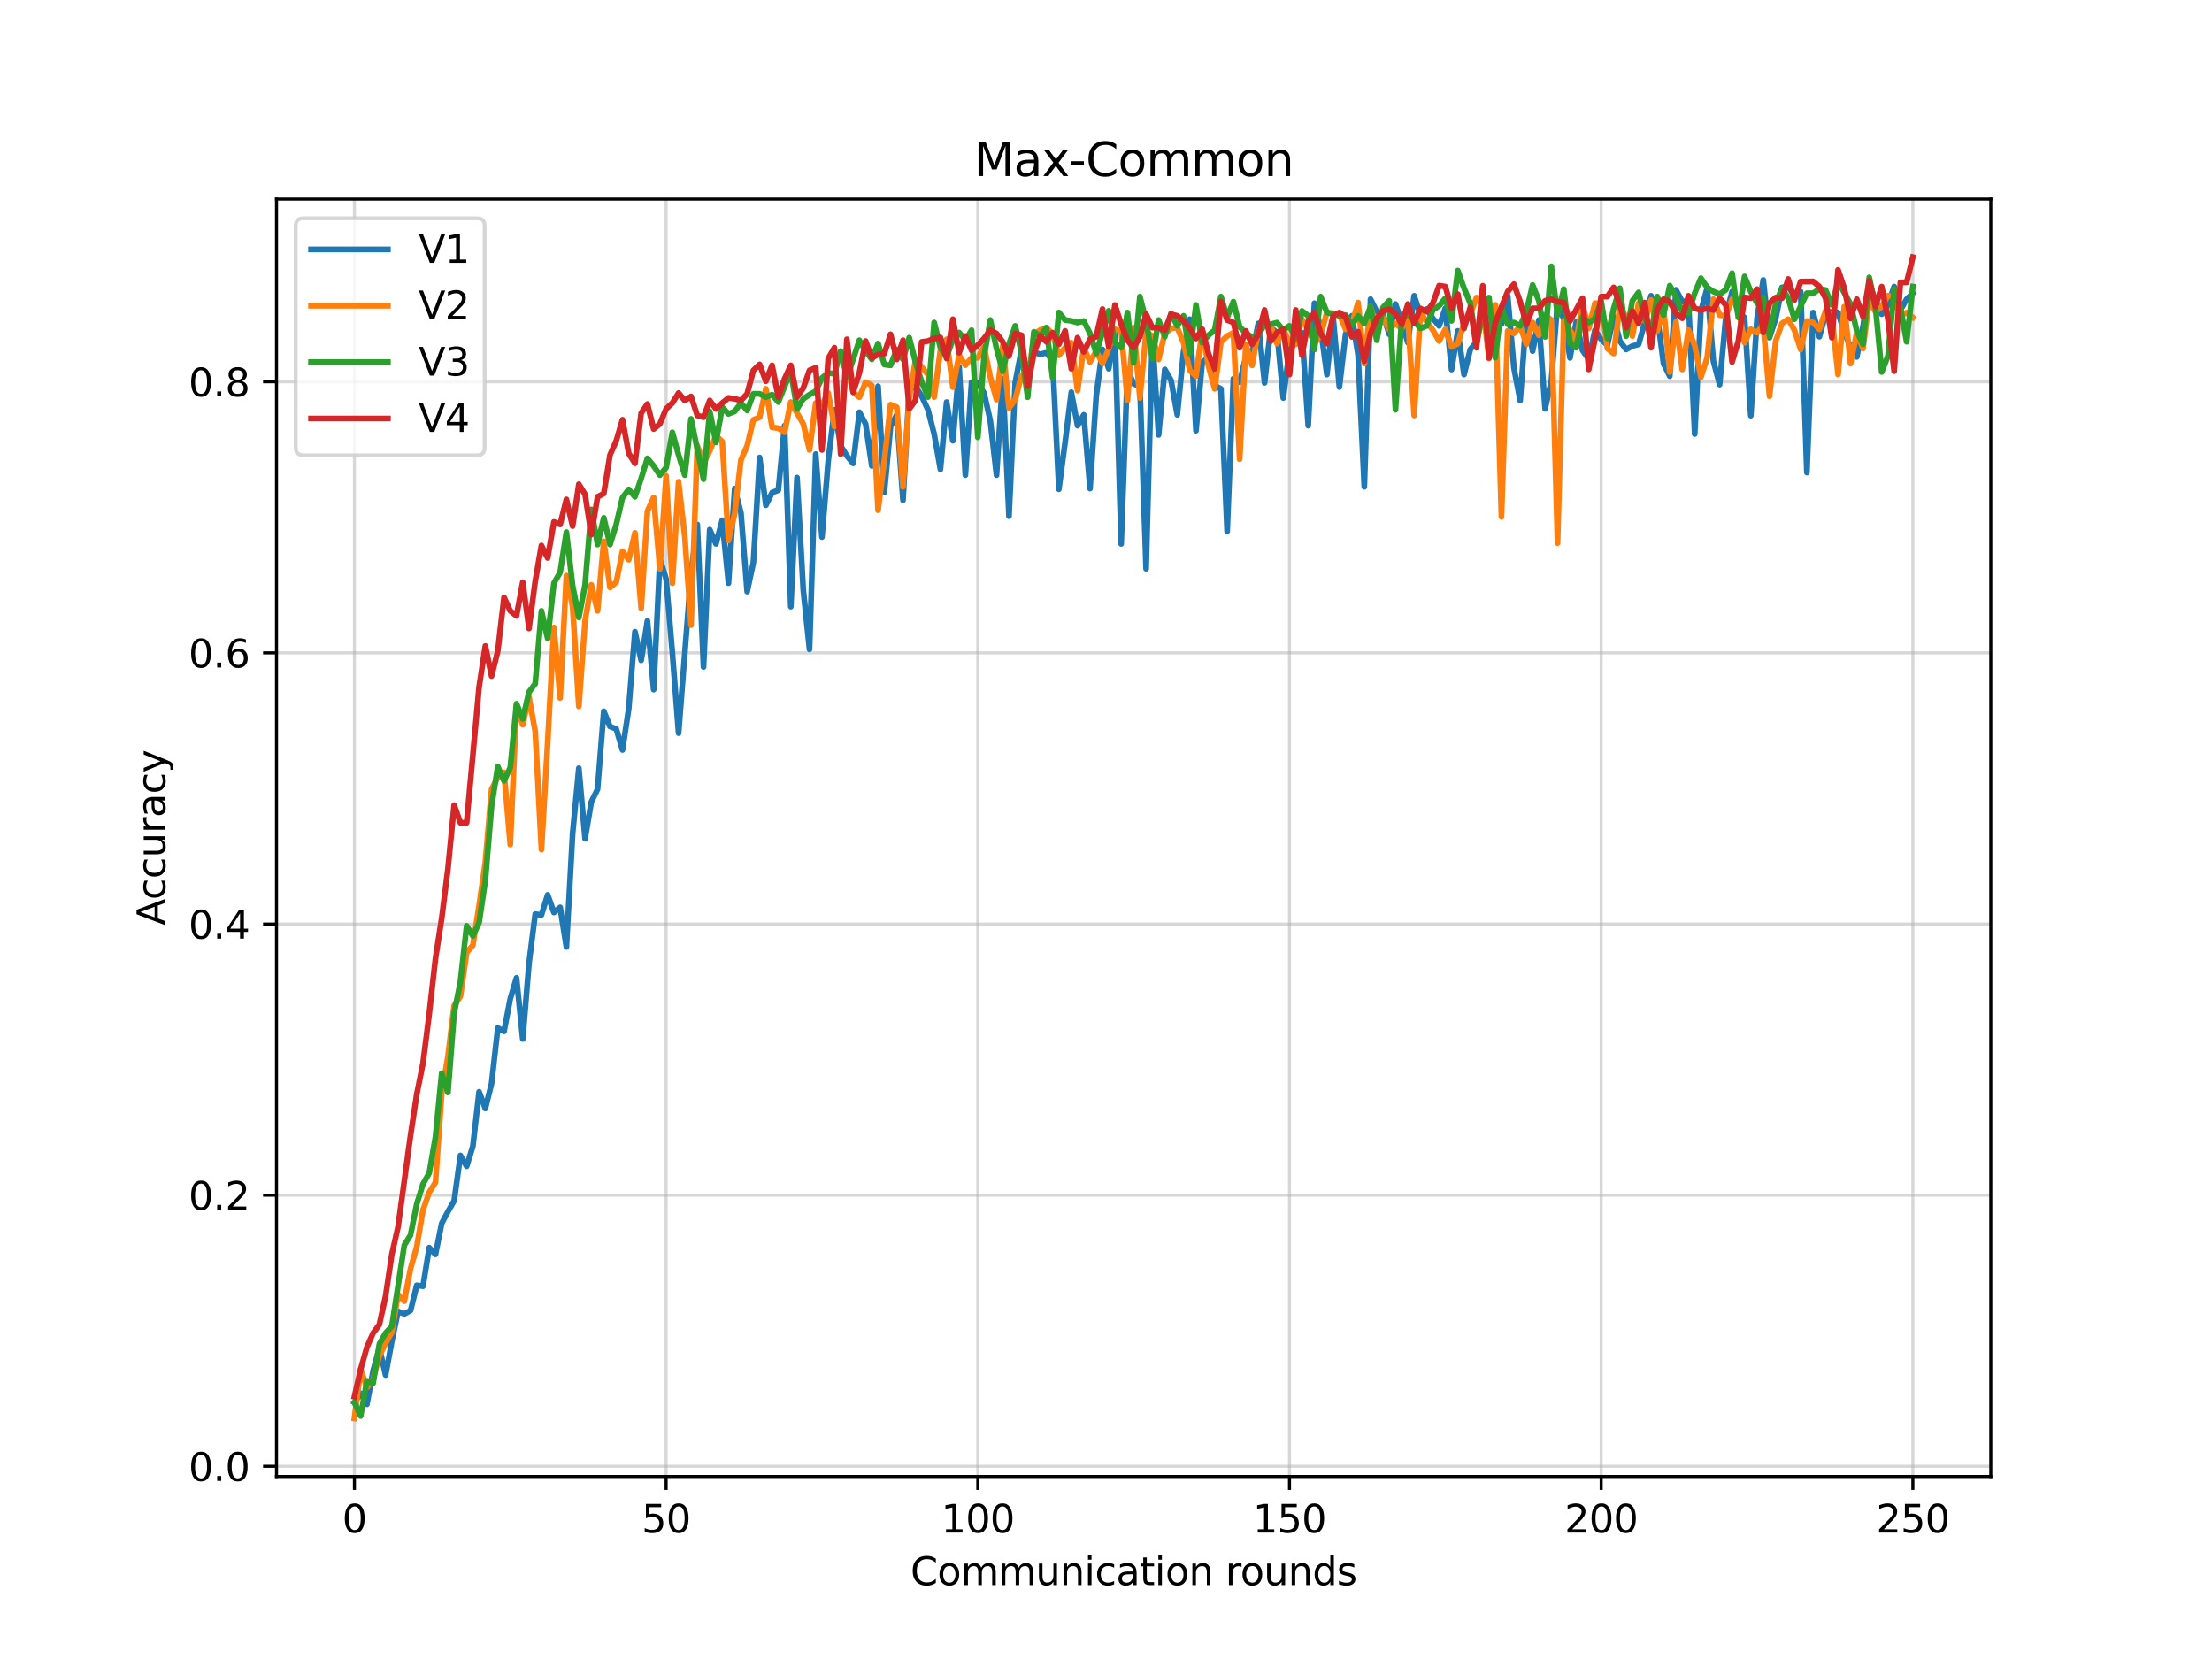 <?xml version="1.0" encoding="utf-8" standalone="no"?>
<!DOCTYPE svg PUBLIC "-//W3C//DTD SVG 1.1//EN"
  "http://www.w3.org/Graphics/SVG/1.1/DTD/svg11.dtd">
<svg xmlns:xlink="http://www.w3.org/1999/xlink" width="576pt" height="432pt" viewBox="0 0 576 432" xmlns="http://www.w3.org/2000/svg" version="1.1">
 <defs>
  <style type="text/css">*{stroke-linejoin: round; stroke-linecap: butt}</style>
 </defs>
 <g id="figure_1">
  <g id="patch_1">
   <path d="M 0 432 
L 576 432 
L 576 0 
L 0 0 
z
" style="fill: #ffffff"/>
  </g>
  <g id="axes_1">
   <g id="patch_2">
    <path d="M 72 384.48 
L 518.4 384.48 
L 518.4 51.84 
L 72 51.84 
z
" style="fill: #ffffff"/>
   </g>
   <g id="matplotlib.axis_1">
    <g id="xtick_1">
     <g id="line2d_1">
      <path d="M 92.291 384.48 
L 92.291 51.84 
" clip-path="url(#pa512e2ca19)" style="fill: none; stroke: #b0b0b0; stroke-opacity: 0.5; stroke-width: 0.8; stroke-linecap: square"/>
     </g>
     <g id="line2d_2">
      <defs>
       <path id="me8d5ec5c6b" d="M 0 0 
L 0 3.5 
" style="stroke: #000000; stroke-width: 0.8"/>
      </defs>
      <g>
       <use xlink:href="#me8d5ec5c6b" x="92.291" y="384.48" style="stroke: #000000; stroke-width: 0.8"/>
      </g>
     </g>
     <g id="text_1">
      <!-- 0 -->
      <g transform="translate(89.11 399.078)scale(0.1 -0.1)">
       <defs>
        <path id="DejaVuSans-30" d="M 2034 4250 
Q 1547 4250 1301 3770 
Q 1056 3291 1056 2328 
Q 1056 1369 1301 889 
Q 1547 409 2034 409 
Q 2525 409 2770 889 
Q 3016 1369 3016 2328 
Q 3016 3291 2770 3770 
Q 2525 4250 2034 4250 
z
M 2034 4750 
Q 2819 4750 3233 4129 
Q 3647 3509 3647 2328 
Q 3647 1150 3233 529 
Q 2819 -91 2034 -91 
Q 1250 -91 836 529 
Q 422 1150 422 2328 
Q 422 3509 836 4129 
Q 1250 4750 2034 4750 
z
" transform="scale(0.016)"/>
       </defs>
       <use xlink:href="#DejaVuSans-30"/>
      </g>
     </g>
    </g>
    <g id="xtick_2">
     <g id="line2d_3">
      <path d="M 173.455 384.48 
L 173.455 51.84 
" clip-path="url(#pa512e2ca19)" style="fill: none; stroke: #b0b0b0; stroke-opacity: 0.5; stroke-width: 0.8; stroke-linecap: square"/>
     </g>
     <g id="line2d_4">
      <g>
       <use xlink:href="#me8d5ec5c6b" x="173.455" y="384.48" style="stroke: #000000; stroke-width: 0.8"/>
      </g>
     </g>
     <g id="text_2">
      <!-- 50 -->
      <g transform="translate(167.092 399.078)scale(0.1 -0.1)">
       <defs>
        <path id="DejaVuSans-35" d="M 691 4666 
L 3169 4666 
L 3169 4134 
L 1269 4134 
L 1269 2991 
Q 1406 3038 1543 3061 
Q 1681 3084 1819 3084 
Q 2600 3084 3056 2656 
Q 3513 2228 3513 1497 
Q 3513 744 3044 326 
Q 2575 -91 1722 -91 
Q 1428 -91 1123 -41 
Q 819 9 494 109 
L 494 744 
Q 775 591 1075 516 
Q 1375 441 1709 441 
Q 2250 441 2565 725 
Q 2881 1009 2881 1497 
Q 2881 1984 2565 2268 
Q 2250 2553 1709 2553 
Q 1456 2553 1204 2497 
Q 953 2441 691 2322 
L 691 4666 
z
" transform="scale(0.016)"/>
       </defs>
       <use xlink:href="#DejaVuSans-35"/>
       <use xlink:href="#DejaVuSans-30" x="63.623"/>
      </g>
     </g>
    </g>
    <g id="xtick_3">
     <g id="line2d_5">
      <path d="M 254.618 384.48 
L 254.618 51.84 
" clip-path="url(#pa512e2ca19)" style="fill: none; stroke: #b0b0b0; stroke-opacity: 0.5; stroke-width: 0.8; stroke-linecap: square"/>
     </g>
     <g id="line2d_6">
      <g>
       <use xlink:href="#me8d5ec5c6b" x="254.618" y="384.48" style="stroke: #000000; stroke-width: 0.8"/>
      </g>
     </g>
     <g id="text_3">
      <!-- 100 -->
      <g transform="translate(245.074 399.078)scale(0.1 -0.1)">
       <defs>
        <path id="DejaVuSans-31" d="M 794 531 
L 1825 531 
L 1825 4091 
L 703 3866 
L 703 4441 
L 1819 4666 
L 2450 4666 
L 2450 531 
L 3481 531 
L 3481 0 
L 794 0 
L 794 531 
z
" transform="scale(0.016)"/>
       </defs>
       <use xlink:href="#DejaVuSans-31"/>
       <use xlink:href="#DejaVuSans-30" x="63.623"/>
       <use xlink:href="#DejaVuSans-30" x="127.246"/>
      </g>
     </g>
    </g>
    <g id="xtick_4">
     <g id="line2d_7">
      <path d="M 335.782 384.48 
L 335.782 51.84 
" clip-path="url(#pa512e2ca19)" style="fill: none; stroke: #b0b0b0; stroke-opacity: 0.5; stroke-width: 0.8; stroke-linecap: square"/>
     </g>
     <g id="line2d_8">
      <g>
       <use xlink:href="#me8d5ec5c6b" x="335.782" y="384.48" style="stroke: #000000; stroke-width: 0.8"/>
      </g>
     </g>
     <g id="text_4">
      <!-- 150 -->
      <g transform="translate(326.238 399.078)scale(0.1 -0.1)">
       <use xlink:href="#DejaVuSans-31"/>
       <use xlink:href="#DejaVuSans-35" x="63.623"/>
       <use xlink:href="#DejaVuSans-30" x="127.246"/>
      </g>
     </g>
    </g>
    <g id="xtick_5">
     <g id="line2d_9">
      <path d="M 416.945 384.48 
L 416.945 51.84 
" clip-path="url(#pa512e2ca19)" style="fill: none; stroke: #b0b0b0; stroke-opacity: 0.5; stroke-width: 0.8; stroke-linecap: square"/>
     </g>
     <g id="line2d_10">
      <g>
       <use xlink:href="#me8d5ec5c6b" x="416.945" y="384.48" style="stroke: #000000; stroke-width: 0.8"/>
      </g>
     </g>
     <g id="text_5">
      <!-- 200 -->
      <g transform="translate(407.402 399.078)scale(0.1 -0.1)">
       <defs>
        <path id="DejaVuSans-32" d="M 1228 531 
L 3431 531 
L 3431 0 
L 469 0 
L 469 531 
Q 828 903 1448 1529 
Q 2069 2156 2228 2338 
Q 2531 2678 2651 2914 
Q 2772 3150 2772 3378 
Q 2772 3750 2511 3984 
Q 2250 4219 1831 4219 
Q 1534 4219 1204 4116 
Q 875 4013 500 3803 
L 500 4441 
Q 881 4594 1212 4672 
Q 1544 4750 1819 4750 
Q 2544 4750 2975 4387 
Q 3406 4025 3406 3419 
Q 3406 3131 3298 2873 
Q 3191 2616 2906 2266 
Q 2828 2175 2409 1742 
Q 1991 1309 1228 531 
z
" transform="scale(0.016)"/>
       </defs>
       <use xlink:href="#DejaVuSans-32"/>
       <use xlink:href="#DejaVuSans-30" x="63.623"/>
       <use xlink:href="#DejaVuSans-30" x="127.246"/>
      </g>
     </g>
    </g>
    <g id="xtick_6">
     <g id="line2d_11">
      <path d="M 498.109 384.48 
L 498.109 51.84 
" clip-path="url(#pa512e2ca19)" style="fill: none; stroke: #b0b0b0; stroke-opacity: 0.5; stroke-width: 0.8; stroke-linecap: square"/>
     </g>
     <g id="line2d_12">
      <g>
       <use xlink:href="#me8d5ec5c6b" x="498.109" y="384.48" style="stroke: #000000; stroke-width: 0.8"/>
      </g>
     </g>
     <g id="text_6">
      <!-- 250 -->
      <g transform="translate(488.565 399.078)scale(0.1 -0.1)">
       <use xlink:href="#DejaVuSans-32"/>
       <use xlink:href="#DejaVuSans-35" x="63.623"/>
       <use xlink:href="#DejaVuSans-30" x="127.246"/>
      </g>
     </g>
    </g>
    <g id="text_7">
     <!-- Communication rounds -->
     <g transform="translate(237.084 412.757)scale(0.1 -0.1)">
      <defs>
       <path id="DejaVuSans-43" d="M 4122 4306 
L 4122 3641 
Q 3803 3938 3442 4084 
Q 3081 4231 2675 4231 
Q 1875 4231 1450 3742 
Q 1025 3253 1025 2328 
Q 1025 1406 1450 917 
Q 1875 428 2675 428 
Q 3081 428 3442 575 
Q 3803 722 4122 1019 
L 4122 359 
Q 3791 134 3420 21 
Q 3050 -91 2638 -91 
Q 1578 -91 968 557 
Q 359 1206 359 2328 
Q 359 3453 968 4101 
Q 1578 4750 2638 4750 
Q 3056 4750 3426 4639 
Q 3797 4528 4122 4306 
z
" transform="scale(0.016)"/>
       <path id="DejaVuSans-6f" d="M 1959 3097 
Q 1497 3097 1228 2736 
Q 959 2375 959 1747 
Q 959 1119 1226 758 
Q 1494 397 1959 397 
Q 2419 397 2687 759 
Q 2956 1122 2956 1747 
Q 2956 2369 2687 2733 
Q 2419 3097 1959 3097 
z
M 1959 3584 
Q 2709 3584 3137 3096 
Q 3566 2609 3566 1747 
Q 3566 888 3137 398 
Q 2709 -91 1959 -91 
Q 1206 -91 779 398 
Q 353 888 353 1747 
Q 353 2609 779 3096 
Q 1206 3584 1959 3584 
z
" transform="scale(0.016)"/>
       <path id="DejaVuSans-6d" d="M 3328 2828 
Q 3544 3216 3844 3400 
Q 4144 3584 4550 3584 
Q 5097 3584 5394 3201 
Q 5691 2819 5691 2113 
L 5691 0 
L 5113 0 
L 5113 2094 
Q 5113 2597 4934 2840 
Q 4756 3084 4391 3084 
Q 3944 3084 3684 2787 
Q 3425 2491 3425 1978 
L 3425 0 
L 2847 0 
L 2847 2094 
Q 2847 2600 2669 2842 
Q 2491 3084 2119 3084 
Q 1678 3084 1418 2786 
Q 1159 2488 1159 1978 
L 1159 0 
L 581 0 
L 581 3500 
L 1159 3500 
L 1159 2956 
Q 1356 3278 1631 3431 
Q 1906 3584 2284 3584 
Q 2666 3584 2933 3390 
Q 3200 3197 3328 2828 
z
" transform="scale(0.016)"/>
       <path id="DejaVuSans-75" d="M 544 1381 
L 544 3500 
L 1119 3500 
L 1119 1403 
Q 1119 906 1312 657 
Q 1506 409 1894 409 
Q 2359 409 2629 706 
Q 2900 1003 2900 1516 
L 2900 3500 
L 3475 3500 
L 3475 0 
L 2900 0 
L 2900 538 
Q 2691 219 2414 64 
Q 2138 -91 1772 -91 
Q 1169 -91 856 284 
Q 544 659 544 1381 
z
M 1991 3584 
L 1991 3584 
z
" transform="scale(0.016)"/>
       <path id="DejaVuSans-6e" d="M 3513 2113 
L 3513 0 
L 2938 0 
L 2938 2094 
Q 2938 2591 2744 2837 
Q 2550 3084 2163 3084 
Q 1697 3084 1428 2787 
Q 1159 2491 1159 1978 
L 1159 0 
L 581 0 
L 581 3500 
L 1159 3500 
L 1159 2956 
Q 1366 3272 1645 3428 
Q 1925 3584 2291 3584 
Q 2894 3584 3203 3211 
Q 3513 2838 3513 2113 
z
" transform="scale(0.016)"/>
       <path id="DejaVuSans-69" d="M 603 3500 
L 1178 3500 
L 1178 0 
L 603 0 
L 603 3500 
z
M 603 4863 
L 1178 4863 
L 1178 4134 
L 603 4134 
L 603 4863 
z
" transform="scale(0.016)"/>
       <path id="DejaVuSans-63" d="M 3122 3366 
L 3122 2828 
Q 2878 2963 2633 3030 
Q 2388 3097 2138 3097 
Q 1578 3097 1268 2742 
Q 959 2388 959 1747 
Q 959 1106 1268 751 
Q 1578 397 2138 397 
Q 2388 397 2633 464 
Q 2878 531 3122 666 
L 3122 134 
Q 2881 22 2623 -34 
Q 2366 -91 2075 -91 
Q 1284 -91 818 406 
Q 353 903 353 1747 
Q 353 2603 823 3093 
Q 1294 3584 2113 3584 
Q 2378 3584 2631 3529 
Q 2884 3475 3122 3366 
z
" transform="scale(0.016)"/>
       <path id="DejaVuSans-61" d="M 2194 1759 
Q 1497 1759 1228 1600 
Q 959 1441 959 1056 
Q 959 750 1161 570 
Q 1363 391 1709 391 
Q 2188 391 2477 730 
Q 2766 1069 2766 1631 
L 2766 1759 
L 2194 1759 
z
M 3341 1997 
L 3341 0 
L 2766 0 
L 2766 531 
Q 2569 213 2275 61 
Q 1981 -91 1556 -91 
Q 1019 -91 701 211 
Q 384 513 384 1019 
Q 384 1609 779 1909 
Q 1175 2209 1959 2209 
L 2766 2209 
L 2766 2266 
Q 2766 2663 2505 2880 
Q 2244 3097 1772 3097 
Q 1472 3097 1187 3025 
Q 903 2953 641 2809 
L 641 3341 
Q 956 3463 1253 3523 
Q 1550 3584 1831 3584 
Q 2591 3584 2966 3190 
Q 3341 2797 3341 1997 
z
" transform="scale(0.016)"/>
       <path id="DejaVuSans-74" d="M 1172 4494 
L 1172 3500 
L 2356 3500 
L 2356 3053 
L 1172 3053 
L 1172 1153 
Q 1172 725 1289 603 
Q 1406 481 1766 481 
L 2356 481 
L 2356 0 
L 1766 0 
Q 1100 0 847 248 
Q 594 497 594 1153 
L 594 3053 
L 172 3053 
L 172 3500 
L 594 3500 
L 594 4494 
L 1172 4494 
z
" transform="scale(0.016)"/>
       <path id="DejaVuSans-20" transform="scale(0.016)"/>
       <path id="DejaVuSans-72" d="M 2631 2963 
Q 2534 3019 2420 3045 
Q 2306 3072 2169 3072 
Q 1681 3072 1420 2755 
Q 1159 2438 1159 1844 
L 1159 0 
L 581 0 
L 581 3500 
L 1159 3500 
L 1159 2956 
Q 1341 3275 1631 3429 
Q 1922 3584 2338 3584 
Q 2397 3584 2469 3576 
Q 2541 3569 2628 3553 
L 2631 2963 
z
" transform="scale(0.016)"/>
       <path id="DejaVuSans-64" d="M 2906 2969 
L 2906 4863 
L 3481 4863 
L 3481 0 
L 2906 0 
L 2906 525 
Q 2725 213 2448 61 
Q 2172 -91 1784 -91 
Q 1150 -91 751 415 
Q 353 922 353 1747 
Q 353 2572 751 3078 
Q 1150 3584 1784 3584 
Q 2172 3584 2448 3432 
Q 2725 3281 2906 2969 
z
M 947 1747 
Q 947 1113 1208 752 
Q 1469 391 1925 391 
Q 2381 391 2643 752 
Q 2906 1113 2906 1747 
Q 2906 2381 2643 2742 
Q 2381 3103 1925 3103 
Q 1469 3103 1208 2742 
Q 947 2381 947 1747 
z
" transform="scale(0.016)"/>
       <path id="DejaVuSans-73" d="M 2834 3397 
L 2834 2853 
Q 2591 2978 2328 3040 
Q 2066 3103 1784 3103 
Q 1356 3103 1142 2972 
Q 928 2841 928 2578 
Q 928 2378 1081 2264 
Q 1234 2150 1697 2047 
L 1894 2003 
Q 2506 1872 2764 1633 
Q 3022 1394 3022 966 
Q 3022 478 2636 193 
Q 2250 -91 1575 -91 
Q 1294 -91 989 -36 
Q 684 19 347 128 
L 347 722 
Q 666 556 975 473 
Q 1284 391 1588 391 
Q 1994 391 2212 530 
Q 2431 669 2431 922 
Q 2431 1156 2273 1281 
Q 2116 1406 1581 1522 
L 1381 1569 
Q 847 1681 609 1914 
Q 372 2147 372 2553 
Q 372 3047 722 3315 
Q 1072 3584 1716 3584 
Q 2034 3584 2315 3537 
Q 2597 3491 2834 3397 
z
" transform="scale(0.016)"/>
      </defs>
      <use xlink:href="#DejaVuSans-43"/>
      <use xlink:href="#DejaVuSans-6f" x="69.824"/>
      <use xlink:href="#DejaVuSans-6d" x="131.006"/>
      <use xlink:href="#DejaVuSans-6d" x="228.418"/>
      <use xlink:href="#DejaVuSans-75" x="325.83"/>
      <use xlink:href="#DejaVuSans-6e" x="389.209"/>
      <use xlink:href="#DejaVuSans-69" x="452.588"/>
      <use xlink:href="#DejaVuSans-63" x="480.371"/>
      <use xlink:href="#DejaVuSans-61" x="535.352"/>
      <use xlink:href="#DejaVuSans-74" x="596.631"/>
      <use xlink:href="#DejaVuSans-69" x="635.84"/>
      <use xlink:href="#DejaVuSans-6f" x="663.623"/>
      <use xlink:href="#DejaVuSans-6e" x="724.805"/>
      <use xlink:href="#DejaVuSans-20" x="788.184"/>
      <use xlink:href="#DejaVuSans-72" x="819.971"/>
      <use xlink:href="#DejaVuSans-6f" x="858.834"/>
      <use xlink:href="#DejaVuSans-75" x="920.016"/>
      <use xlink:href="#DejaVuSans-6e" x="983.395"/>
      <use xlink:href="#DejaVuSans-64" x="1046.773"/>
      <use xlink:href="#DejaVuSans-73" x="1110.25"/>
     </g>
    </g>
   </g>
   <g id="matplotlib.axis_2">
    <g id="ytick_1">
     <g id="line2d_13">
      <path d="M 72 381.822 
L 518.4 381.822 
" clip-path="url(#pa512e2ca19)" style="fill: none; stroke: #b0b0b0; stroke-opacity: 0.5; stroke-width: 0.8; stroke-linecap: square"/>
     </g>
     <g id="line2d_14">
      <defs>
       <path id="m09c8c78293" d="M 0 0 
L -3.5 0 
" style="stroke: #000000; stroke-width: 0.8"/>
      </defs>
      <g>
       <use xlink:href="#m09c8c78293" x="72" y="381.822" style="stroke: #000000; stroke-width: 0.8"/>
      </g>
     </g>
     <g id="text_8">
      <!-- 0.0 -->
      <g transform="translate(49.097 385.621)scale(0.1 -0.1)">
       <defs>
        <path id="DejaVuSans-2e" d="M 684 794 
L 1344 794 
L 1344 0 
L 684 0 
L 684 794 
z
" transform="scale(0.016)"/>
       </defs>
       <use xlink:href="#DejaVuSans-30"/>
       <use xlink:href="#DejaVuSans-2e" x="63.623"/>
       <use xlink:href="#DejaVuSans-30" x="95.41"/>
      </g>
     </g>
    </g>
    <g id="ytick_2">
     <g id="line2d_15">
      <path d="M 72 311.217 
L 518.4 311.217 
" clip-path="url(#pa512e2ca19)" style="fill: none; stroke: #b0b0b0; stroke-opacity: 0.5; stroke-width: 0.8; stroke-linecap: square"/>
     </g>
     <g id="line2d_16">
      <g>
       <use xlink:href="#m09c8c78293" x="72" y="311.217" style="stroke: #000000; stroke-width: 0.8"/>
      </g>
     </g>
     <g id="text_9">
      <!-- 0.2 -->
      <g transform="translate(49.097 315.016)scale(0.1 -0.1)">
       <use xlink:href="#DejaVuSans-30"/>
       <use xlink:href="#DejaVuSans-2e" x="63.623"/>
       <use xlink:href="#DejaVuSans-32" x="95.41"/>
      </g>
     </g>
    </g>
    <g id="ytick_3">
     <g id="line2d_17">
      <path d="M 72 240.612 
L 518.4 240.612 
" clip-path="url(#pa512e2ca19)" style="fill: none; stroke: #b0b0b0; stroke-opacity: 0.5; stroke-width: 0.8; stroke-linecap: square"/>
     </g>
     <g id="line2d_18">
      <g>
       <use xlink:href="#m09c8c78293" x="72" y="240.612" style="stroke: #000000; stroke-width: 0.8"/>
      </g>
     </g>
     <g id="text_10">
      <!-- 0.4 -->
      <g transform="translate(49.097 244.412)scale(0.1 -0.1)">
       <defs>
        <path id="DejaVuSans-34" d="M 2419 4116 
L 825 1625 
L 2419 1625 
L 2419 4116 
z
M 2253 4666 
L 3047 4666 
L 3047 1625 
L 3713 1625 
L 3713 1100 
L 3047 1100 
L 3047 0 
L 2419 0 
L 2419 1100 
L 313 1100 
L 313 1709 
L 2253 4666 
z
" transform="scale(0.016)"/>
       </defs>
       <use xlink:href="#DejaVuSans-30"/>
       <use xlink:href="#DejaVuSans-2e" x="63.623"/>
       <use xlink:href="#DejaVuSans-34" x="95.41"/>
      </g>
     </g>
    </g>
    <g id="ytick_4">
     <g id="line2d_19">
      <path d="M 72 170.008 
L 518.4 170.008 
" clip-path="url(#pa512e2ca19)" style="fill: none; stroke: #b0b0b0; stroke-opacity: 0.5; stroke-width: 0.8; stroke-linecap: square"/>
     </g>
     <g id="line2d_20">
      <g>
       <use xlink:href="#m09c8c78293" x="72" y="170.008" style="stroke: #000000; stroke-width: 0.8"/>
      </g>
     </g>
     <g id="text_11">
      <!-- 0.6 -->
      <g transform="translate(49.097 173.807)scale(0.1 -0.1)">
       <defs>
        <path id="DejaVuSans-36" d="M 2113 2584 
Q 1688 2584 1439 2293 
Q 1191 2003 1191 1497 
Q 1191 994 1439 701 
Q 1688 409 2113 409 
Q 2538 409 2786 701 
Q 3034 994 3034 1497 
Q 3034 2003 2786 2293 
Q 2538 2584 2113 2584 
z
M 3366 4563 
L 3366 3988 
Q 3128 4100 2886 4159 
Q 2644 4219 2406 4219 
Q 1781 4219 1451 3797 
Q 1122 3375 1075 2522 
Q 1259 2794 1537 2939 
Q 1816 3084 2150 3084 
Q 2853 3084 3261 2657 
Q 3669 2231 3669 1497 
Q 3669 778 3244 343 
Q 2819 -91 2113 -91 
Q 1303 -91 875 529 
Q 447 1150 447 2328 
Q 447 3434 972 4092 
Q 1497 4750 2381 4750 
Q 2619 4750 2861 4703 
Q 3103 4656 3366 4563 
z
" transform="scale(0.016)"/>
       </defs>
       <use xlink:href="#DejaVuSans-30"/>
       <use xlink:href="#DejaVuSans-2e" x="63.623"/>
       <use xlink:href="#DejaVuSans-36" x="95.41"/>
      </g>
     </g>
    </g>
    <g id="ytick_5">
     <g id="line2d_21">
      <path d="M 72 99.403 
L 518.4 99.403 
" clip-path="url(#pa512e2ca19)" style="fill: none; stroke: #b0b0b0; stroke-opacity: 0.5; stroke-width: 0.8; stroke-linecap: square"/>
     </g>
     <g id="line2d_22">
      <g>
       <use xlink:href="#m09c8c78293" x="72" y="99.403" style="stroke: #000000; stroke-width: 0.8"/>
      </g>
     </g>
     <g id="text_12">
      <!-- 0.8 -->
      <g transform="translate(49.097 103.202)scale(0.1 -0.1)">
       <defs>
        <path id="DejaVuSans-38" d="M 2034 2216 
Q 1584 2216 1326 1975 
Q 1069 1734 1069 1313 
Q 1069 891 1326 650 
Q 1584 409 2034 409 
Q 2484 409 2743 651 
Q 3003 894 3003 1313 
Q 3003 1734 2745 1975 
Q 2488 2216 2034 2216 
z
M 1403 2484 
Q 997 2584 770 2862 
Q 544 3141 544 3541 
Q 544 4100 942 4425 
Q 1341 4750 2034 4750 
Q 2731 4750 3128 4425 
Q 3525 4100 3525 3541 
Q 3525 3141 3298 2862 
Q 3072 2584 2669 2484 
Q 3125 2378 3379 2068 
Q 3634 1759 3634 1313 
Q 3634 634 3220 271 
Q 2806 -91 2034 -91 
Q 1263 -91 848 271 
Q 434 634 434 1313 
Q 434 1759 690 2068 
Q 947 2378 1403 2484 
z
M 1172 3481 
Q 1172 3119 1398 2916 
Q 1625 2713 2034 2713 
Q 2441 2713 2670 2916 
Q 2900 3119 2900 3481 
Q 2900 3844 2670 4047 
Q 2441 4250 2034 4250 
Q 1625 4250 1398 4047 
Q 1172 3844 1172 3481 
z
" transform="scale(0.016)"/>
       </defs>
       <use xlink:href="#DejaVuSans-30"/>
       <use xlink:href="#DejaVuSans-2e" x="63.623"/>
       <use xlink:href="#DejaVuSans-38" x="95.41"/>
      </g>
     </g>
    </g>
    <g id="text_13">
     <!-- Accuracy -->
     <g transform="translate(43.017 240.988)rotate(-90)scale(0.1 -0.1)">
      <defs>
       <path id="DejaVuSans-41" d="M 2188 4044 
L 1331 1722 
L 3047 1722 
L 2188 4044 
z
M 1831 4666 
L 2547 4666 
L 4325 0 
L 3669 0 
L 3244 1197 
L 1141 1197 
L 716 0 
L 50 0 
L 1831 4666 
z
" transform="scale(0.016)"/>
       <path id="DejaVuSans-79" d="M 2059 -325 
Q 1816 -950 1584 -1140 
Q 1353 -1331 966 -1331 
L 506 -1331 
L 506 -850 
L 844 -850 
Q 1081 -850 1212 -737 
Q 1344 -625 1503 -206 
L 1606 56 
L 191 3500 
L 800 3500 
L 1894 763 
L 2988 3500 
L 3597 3500 
L 2059 -325 
z
" transform="scale(0.016)"/>
      </defs>
      <use xlink:href="#DejaVuSans-41"/>
      <use xlink:href="#DejaVuSans-63" x="66.658"/>
      <use xlink:href="#DejaVuSans-63" x="121.639"/>
      <use xlink:href="#DejaVuSans-75" x="176.619"/>
      <use xlink:href="#DejaVuSans-72" x="239.998"/>
      <use xlink:href="#DejaVuSans-61" x="281.111"/>
      <use xlink:href="#DejaVuSans-63" x="342.391"/>
      <use xlink:href="#DejaVuSans-79" x="397.371"/>
     </g>
    </g>
   </g>
   <g id="line2d_23">
    <path d="M 92.291 365.23 
L 93.914 362.829 
L 95.537 365.689 
L 97.161 356.969 
L 98.784 351.038 
L 100.407 358.063 
L 102.031 349.308 
L 103.654 341.471 
L 105.277 342.142 
L 106.9 341.259 
L 108.524 334.693 
L 110.147 334.94 
L 111.77 324.879 
L 113.393 326.644 
L 115.017 318.56 
L 116.64 315.489 
L 118.263 312.664 
L 119.887 300.873 
L 121.51 303.698 
L 123.133 298.473 
L 124.756 284.317 
L 126.38 288.659 
L 128.003 282.128 
L 129.626 267.689 
L 131.249 268.572 
L 132.873 260.064 
L 134.496 254.627 
L 136.119 270.549 
L 137.743 250.921 
L 139.366 238.035 
L 140.989 238.247 
L 142.612 233.022 
L 144.236 237.612 
L 145.859 236.27 
L 147.482 246.578 
L 149.105 217.066 
L 150.729 200.05 
L 152.352 218.407 
L 153.975 208.805 
L 155.599 205.522 
L 157.222 185.223 
L 158.845 189.177 
L 160.468 189.812 
L 162.092 195.284 
L 163.715 184.552 
L 165.338 164.5 
L 166.961 171.949 
L 168.585 161.676 
L 170.208 179.575 
L 171.831 145.508 
L 173.455 150.768 
L 175.078 169.972 
L 176.701 190.907 
L 179.948 149.25 
L 181.571 136.576 
L 183.194 173.679 
L 184.817 137.918 
L 186.441 141.624 
L 188.064 135.482 
L 189.687 151.862 
L 191.311 127.221 
L 192.934 133.54 
L 194.557 154.051 
L 196.18 146.426 
L 197.804 119.137 
L 199.427 131.563 
L 201.05 128.28 
L 202.673 127.645 
L 204.297 110.841 
L 205.92 157.969 
L 207.543 124.362 
L 209.167 153.627 
L 210.79 169.09 
L 212.413 118.254 
L 214.036 139.859 
L 215.66 120.019 
L 217.283 106.71 
L 218.906 116.066 
L 220.529 118.713 
L 222.153 120.655 
L 223.776 107.346 
L 225.399 110.382 
L 227.023 121.326 
L 228.646 100.568 
L 230.269 128.28 
L 231.892 111.053 
L 233.516 108.017 
L 235.139 130.257 
L 236.762 101.45 
L 238.385 100.568 
L 240.009 103.18 
L 241.632 106.675 
L 243.255 113.03 
L 244.879 122.208 
L 246.502 104.698 
L 248.125 114.759 
L 249.748 95.555 
L 251.372 123.726 
L 252.995 99.509 
L 254.618 99.685 
L 256.241 102.333 
L 257.865 109.535 
L 259.488 123.726 
L 261.111 98.626 
L 262.735 134.423 
L 264.358 99.685 
L 265.981 91.177 
L 267.604 96.861 
L 269.228 91.636 
L 270.851 92.272 
L 272.474 91.848 
L 274.097 93.825 
L 275.721 127.398 
L 277.344 115.218 
L 278.967 102.121 
L 280.591 110.841 
L 282.214 108.017 
L 283.837 127.221 
L 285.46 103.004 
L 287.084 91.001 
L 288.707 96.014 
L 290.33 86.412 
L 291.953 141.624 
L 293.577 96.226 
L 295.2 99.932 
L 296.823 100.603 
L 298.447 148.12 
L 300.07 87.506 
L 301.693 113.241 
L 303.316 96.19 
L 304.94 99.05 
L 306.563 108.017 
L 308.186 91.636 
L 309.809 83.128 
L 311.433 112.147 
L 313.056 94.284 
L 314.679 93.154 
L 316.303 100.356 
L 317.926 101.239 
L 319.549 138.341 
L 321.172 98.626 
L 322.796 99.509 
L 324.419 92.943 
L 326.042 92.06 
L 327.665 84.223 
L 329.289 99.685 
L 330.912 85.317 
L 332.535 86.623 
L 334.159 103.639 
L 335.782 91.001 
L 337.405 89.236 
L 339.028 86.623 
L 340.652 110.841 
L 342.275 78.963 
L 343.898 85.529 
L 345.521 97.532 
L 347.145 82.67 
L 348.768 100.78 
L 350.391 87.047 
L 352.015 82.246 
L 353.638 92.484 
L 355.261 126.762 
L 356.884 77.904 
L 358.508 81.152 
L 360.131 81.822 
L 361.754 87.047 
L 363.377 79.175 
L 365.001 83.799 
L 366.624 89.236 
L 368.247 77.021 
L 369.871 82.034 
L 371.494 80.481 
L 373.117 82.917 
L 374.74 84.858 
L 376.364 80.304 
L 377.987 96.226 
L 379.61 86.164 
L 381.233 97.532 
L 382.857 91.001 
L 384.48 88.989 
L 386.103 80.481 
L 387.727 86.835 
L 389.35 83.799 
L 390.973 84.435 
L 392.596 77.021 
L 394.22 95.767 
L 395.843 104.31 
L 397.466 82.246 
L 399.089 91.425 
L 400.713 83.34 
L 402.336 106.463 
L 403.959 99.297 
L 405.583 78.751 
L 407.206 83.128 
L 408.829 93.19 
L 410.452 83.799 
L 412.076 91.213 
L 413.699 93.578 
L 415.322 85.988 
L 416.945 88.353 
L 418.569 89.871 
L 420.192 82.493 
L 421.815 88.812 
L 423.439 91.001 
L 425.062 90.118 
L 426.685 89.659 
L 428.308 84.011 
L 429.932 77.021 
L 431.555 82.281 
L 433.178 94.672 
L 434.801 97.955 
L 436.425 75.468 
L 438.048 78.539 
L 439.671 78.327 
L 441.295 113.03 
L 442.918 80.94 
L 444.541 75.044 
L 446.164 94.037 
L 447.788 100.144 
L 449.411 82.458 
L 451.034 75.927 
L 452.657 81.61 
L 454.281 82.67 
L 455.904 108.228 
L 457.527 82.881 
L 459.151 72.891 
L 460.774 87.93 
L 462.397 82.917 
L 464.02 74.832 
L 465.644 74.621 
L 467.267 77.021 
L 468.89 75.927 
L 470.513 123.055 
L 472.137 81.399 
L 473.76 87.682 
L 475.383 81.822 
L 477.007 81.152 
L 478.63 81.399 
L 480.253 86.623 
L 481.876 90.33 
L 483.5 92.943 
L 485.123 85.105 
L 486.746 73.738 
L 488.369 78.327 
L 489.993 81.822 
L 491.616 79.422 
L 493.239 74.621 
L 494.863 80.728 
L 496.486 77.904 
L 498.109 76.35 
L 498.109 76.35 
" clip-path="url(#pa512e2ca19)" style="fill: none; stroke: #1f77b4; stroke-width: 1.5; stroke-linecap: square"/>
   </g>
   <g id="line2d_24">
    <path d="M 92.291 369.36 
L 93.914 356.51 
L 95.537 361.311 
L 97.161 359.122 
L 98.784 353.05 
L 100.407 349.732 
L 102.031 346.908 
L 103.654 337.094 
L 105.277 338.823 
L 106.9 330.351 
L 108.524 324.632 
L 110.147 315.065 
L 111.77 310.476 
L 113.393 307.863 
L 115.017 284.74 
L 116.64 275.138 
L 118.263 261.829 
L 119.887 259.428 
L 121.51 248.061 
L 123.133 246.119 
L 124.756 235.846 
L 126.38 224.514 
L 128.003 205.522 
L 129.626 202.45 
L 131.249 201.144 
L 132.873 219.925 
L 134.496 183.705 
L 136.119 188.718 
L 137.743 181.516 
L 139.366 190.448 
L 140.989 221.231 
L 142.612 193.307 
L 144.236 163.406 
L 145.859 181.763 
L 147.482 149.885 
L 149.105 157.969 
L 150.729 183.952 
L 152.352 161.676 
L 153.975 152.286 
L 155.599 159.064 
L 157.222 140.954 
L 158.845 152.957 
L 160.468 151.615 
L 162.092 143.566 
L 163.715 145.755 
L 165.338 138.765 
L 166.961 158.393 
L 168.585 133.081 
L 170.208 129.586 
L 171.831 148.12 
L 173.455 123.903 
L 175.078 151.862 
L 176.701 125.456 
L 178.324 139.824 
L 179.948 162.771 
L 181.571 116.066 
L 183.194 120.655 
L 184.817 117.407 
L 186.441 113.453 
L 188.064 114.971 
L 189.687 140.742 
L 191.311 133.752 
L 192.934 119.808 
L 194.557 116.066 
L 196.18 109.323 
L 197.804 108.652 
L 199.427 101.239 
L 201.05 111.264 
L 202.673 111.512 
L 204.297 112.571 
L 205.92 104.698 
L 209.167 110.382 
L 210.79 117.16 
L 212.413 104.945 
L 214.036 105.369 
L 215.66 102.333 
L 217.283 111.053 
L 218.906 110.205 
L 220.529 94.919 
L 222.153 102.121 
L 223.776 103.427 
L 225.399 99.509 
L 227.023 100.356 
L 228.646 132.87 
L 230.269 120.019 
L 231.892 105.369 
L 233.516 106.04 
L 235.139 126.762 
L 236.762 103.639 
L 238.385 93.825 
L 240.009 95.555 
L 241.632 97.532 
L 243.255 103.392 
L 244.879 91.177 
L 246.502 88.353 
L 248.125 100.815 
L 249.748 92.484 
L 251.372 95.096 
L 252.995 93.19 
L 254.618 93.19 
L 256.241 90.33 
L 257.865 98.167 
L 259.488 104.063 
L 261.111 90.083 
L 262.735 106.252 
L 264.358 104.063 
L 265.981 97.744 
L 267.604 100.356 
L 269.228 87.082 
L 270.851 85.953 
L 272.474 85.317 
L 274.097 87.047 
L 275.721 92.519 
L 277.344 90.542 
L 278.967 89.236 
L 280.591 101.698 
L 282.214 90.542 
L 283.837 94.249 
L 285.46 91.425 
L 287.084 94.672 
L 288.707 90.789 
L 290.33 85.741 
L 291.953 86.164 
L 293.577 104.275 
L 295.2 85.317 
L 296.823 103.639 
L 298.447 86.376 
L 300.07 87.506 
L 301.693 93.578 
L 303.316 86.835 
L 304.94 85.529 
L 306.563 85.317 
L 308.186 89.236 
L 309.809 96.437 
L 311.433 97.955 
L 313.056 86.164 
L 314.679 95.343 
L 316.303 101.239 
L 317.926 89.024 
L 319.549 87.506 
L 321.172 86.623 
L 322.796 119.561 
L 324.419 89.659 
L 326.042 95.131 
L 327.665 86.164 
L 329.289 83.552 
L 330.912 84.858 
L 332.535 89.483 
L 334.159 85.529 
L 335.782 89.483 
L 337.405 89.659 
L 339.028 83.128 
L 340.652 85.741 
L 342.275 89.448 
L 343.898 87.259 
L 345.521 81.363 
L 348.768 81.822 
L 350.391 85.741 
L 352.015 84.435 
L 353.638 78.786 
L 355.261 94.672 
L 356.884 79.845 
L 358.508 85.741 
L 360.131 82.705 
L 361.754 85.741 
L 363.377 84.223 
L 365.001 85.529 
L 366.624 83.128 
L 368.247 108.193 
L 369.871 81.363 
L 371.494 83.799 
L 373.117 85.953 
L 374.74 88.812 
L 376.364 85.741 
L 377.987 90.33 
L 379.61 89.483 
L 381.233 84.188 
L 382.857 81.822 
L 384.48 77.48 
L 386.103 79.634 
L 387.727 93.366 
L 389.35 79.386 
L 390.973 134.599 
L 392.596 86.164 
L 394.22 86.835 
L 395.843 84.858 
L 397.466 89.659 
L 399.089 83.976 
L 400.713 87.294 
L 402.336 82.034 
L 403.959 83.34 
L 405.583 141.413 
L 407.206 83.552 
L 408.829 85.988 
L 410.452 88.812 
L 412.076 79.21 
L 413.699 85.529 
L 415.322 78.963 
L 416.945 78.963 
L 418.569 90.754 
L 420.192 92.06 
L 421.815 79.634 
L 423.439 82.67 
L 425.062 87.506 
L 426.685 78.963 
L 428.308 83.552 
L 429.932 78.116 
L 431.555 86.164 
L 433.178 80.304 
L 434.801 96.861 
L 436.425 83.799 
L 438.048 96.19 
L 439.671 85.953 
L 441.295 89.907 
L 442.918 98.203 
L 444.541 93.154 
L 446.164 77.904 
L 447.788 82.034 
L 449.411 82.281 
L 451.034 77.904 
L 452.657 80.057 
L 454.281 89.236 
L 455.904 85.741 
L 457.527 86.623 
L 459.151 84.646 
L 460.774 103.18 
L 462.397 88.812 
L 464.02 84.223 
L 465.644 83.128 
L 467.267 85.953 
L 468.89 91.001 
L 470.513 83.587 
L 472.137 83.976 
L 473.76 85.741 
L 475.383 80.94 
L 477.007 82.246 
L 478.63 97.532 
L 480.253 79.845 
L 481.876 94.672 
L 483.5 86.623 
L 485.123 90.754 
L 486.746 78.116 
L 488.369 81.152 
L 489.993 79.845 
L 491.616 76.986 
L 493.239 77.233 
L 494.863 82.246 
L 496.486 81.399 
L 498.109 82.67 
L 498.109 82.67 
" clip-path="url(#pa512e2ca19)" style="fill: none; stroke: #ff7f0e; stroke-width: 1.5; stroke-linecap: square"/>
   </g>
   <g id="line2d_25">
    <path d="M 92.291 365.23 
L 93.914 368.725 
L 95.537 359.581 
L 97.161 360.217 
L 98.784 349.979 
L 100.407 347.12 
L 102.031 345.39 
L 105.277 324.244 
L 106.9 321.596 
L 108.524 313.512 
L 110.147 308.322 
L 111.77 305.463 
L 113.393 296.072 
L 115.017 279.48 
L 116.64 284.493 
L 118.263 263.771 
L 119.887 255.686 
L 121.51 241.071 
L 123.133 243.719 
L 124.756 240.224 
L 126.38 229.28 
L 128.003 209.899 
L 129.626 199.626 
L 131.249 203.333 
L 132.873 199.873 
L 134.496 183.246 
L 136.119 187.2 
L 137.743 180.21 
L 139.366 178.021 
L 140.989 159.064 
L 142.612 166.266 
L 144.236 151.862 
L 145.859 149.038 
L 147.482 138.553 
L 149.105 152.498 
L 150.729 160.794 
L 152.352 152.286 
L 153.975 132.658 
L 155.599 141.801 
L 157.222 134.846 
L 158.845 141.801 
L 160.468 136.576 
L 162.092 129.586 
L 163.715 127.433 
L 165.338 129.375 
L 166.961 124.573 
L 168.585 119.349 
L 170.208 121.326 
L 171.831 123.726 
L 173.455 121.749 
L 175.078 112.571 
L 176.701 118.466 
L 178.324 123.726 
L 179.948 109.076 
L 183.194 124.785 
L 184.817 107.134 
L 186.441 115.183 
L 188.064 106.04 
L 189.687 107.77 
L 191.311 107.134 
L 192.934 104.945 
L 194.557 106.887 
L 196.18 102.545 
L 197.804 102.545 
L 199.427 103.427 
L 201.05 102.757 
L 202.673 104.698 
L 205.92 96.685 
L 207.543 106.499 
L 209.167 103.851 
L 210.79 102.757 
L 212.413 101.874 
L 214.036 98.414 
L 215.66 97.108 
L 217.283 97.32 
L 218.906 91.425 
L 220.529 98.203 
L 222.153 93.578 
L 223.776 88.6 
L 225.399 91.425 
L 227.023 93.578 
L 228.646 89.448 
L 230.269 94.919 
L 231.892 95.131 
L 233.516 91.001 
L 235.139 93.613 
L 236.762 87.93 
L 238.385 94.284 
L 240.009 99.509 
L 241.632 103.392 
L 243.255 83.976 
L 244.879 90.542 
L 246.502 92.943 
L 248.125 88.353 
L 249.748 86.588 
L 251.372 88.6 
L 252.995 85.988 
L 254.618 113.877 
L 256.241 92.943 
L 257.865 83.34 
L 259.488 90.754 
L 261.111 96.649 
L 262.735 89.659 
L 264.358 84.858 
L 265.981 91.636 
L 267.604 103.427 
L 269.228 86.412 
L 270.851 87.506 
L 272.474 85.317 
L 274.097 98.379 
L 275.721 81.363 
L 277.344 83.34 
L 278.967 83.552 
L 280.591 84.011 
L 282.214 83.587 
L 283.837 86.835 
L 285.46 92.06 
L 288.707 80.94 
L 290.33 89.236 
L 291.953 90.542 
L 293.577 81.399 
L 295.2 94.496 
L 296.823 77.233 
L 298.447 83.552 
L 300.07 93.366 
L 301.693 83.34 
L 303.316 87.682 
L 304.94 81.61 
L 306.563 84.858 
L 308.186 82.246 
L 309.809 92.06 
L 311.433 79.422 
L 313.056 89.236 
L 314.679 87.294 
L 316.303 85.988 
L 317.926 77.233 
L 319.549 82.67 
L 321.172 78.539 
L 322.796 85.07 
L 324.419 86.835 
L 326.042 87.718 
L 327.665 87.259 
L 329.289 84.435 
L 330.912 84.435 
L 332.535 84.011 
L 334.159 85.953 
L 335.782 84.858 
L 337.405 88.141 
L 339.028 80.975 
L 340.652 82.246 
L 342.275 91.001 
L 343.898 77.233 
L 345.521 81.363 
L 348.768 82.246 
L 350.391 82.034 
L 352.015 84.682 
L 353.638 82.246 
L 355.261 84.223 
L 356.884 79.845 
L 358.508 88.6 
L 360.131 80.057 
L 361.754 78.327 
L 363.377 106.71 
L 365.001 83.128 
L 366.624 81.61 
L 369.871 85.529 
L 371.494 84.858 
L 373.117 80.728 
L 374.74 79.634 
L 376.364 77.657 
L 377.987 83.552 
L 379.61 70.455 
L 381.233 75.044 
L 382.857 78.963 
L 384.48 89.483 
L 386.103 81.822 
L 387.727 77.48 
L 389.35 93.154 
L 390.973 80.057 
L 392.596 84.435 
L 394.22 83.976 
L 395.843 84.858 
L 397.466 81.152 
L 399.089 74.197 
L 400.713 78.327 
L 402.336 87.718 
L 403.959 69.361 
L 405.583 82.034 
L 407.206 75.291 
L 408.829 89.448 
L 410.452 90.542 
L 412.076 82.458 
L 413.699 84.011 
L 415.322 82.917 
L 416.945 78.539 
L 418.569 88.141 
L 420.192 80.304 
L 421.815 75.044 
L 423.439 87.506 
L 425.062 78.327 
L 426.685 76.139 
L 428.308 82.917 
L 429.932 86.835 
L 431.555 77.233 
L 433.178 82.034 
L 434.801 74.373 
L 436.425 77.233 
L 438.048 81.152 
L 439.671 81.61 
L 441.295 76.35 
L 442.918 72.432 
L 444.541 74.832 
L 446.164 75.927 
L 447.788 76.598 
L 449.411 75.468 
L 451.034 71.126 
L 452.657 82.67 
L 454.281 71.973 
L 455.904 75.927 
L 457.527 78.963 
L 459.151 77.48 
L 460.774 87.506 
L 462.397 78.998 
L 464.02 75.044 
L 465.644 77.657 
L 467.267 83.128 
L 470.513 76.35 
L 472.137 76.35 
L 473.76 75.291 
L 475.383 75.503 
L 477.007 79.386 
L 478.63 73.314 
L 481.876 79.175 
L 483.5 86.164 
L 485.123 89.659 
L 486.746 72.22 
L 488.369 79.845 
L 489.993 96.861 
L 491.616 92.695 
L 493.239 75.291 
L 494.863 80.057 
L 496.486 88.989 
L 498.109 74.621 
L 498.109 74.621 
" clip-path="url(#pa512e2ca19)" style="fill: none; stroke: #2ca02c; stroke-width: 1.5; stroke-linecap: square"/>
   </g>
   <g id="line2d_26">
    <path d="M 92.291 363.712 
L 93.914 356.545 
L 95.537 350.826 
L 97.161 347.12 
L 98.784 344.931 
L 100.407 337.517 
L 102.031 326.644 
L 103.654 319.442 
L 106.9 295.649 
L 108.524 284.952 
L 110.147 276.868 
L 111.77 264.018 
L 113.393 249.614 
L 115.017 239.13 
L 116.64 226.244 
L 118.263 209.652 
L 119.887 214.241 
L 121.51 214.241 
L 124.756 178.904 
L 126.38 168.207 
L 128.003 176.044 
L 129.626 169.513 
L 131.249 155.569 
L 132.873 159.064 
L 134.496 160.37 
L 136.119 151.615 
L 137.743 163.653 
L 139.366 151.403 
L 140.989 142.048 
L 142.612 145.296 
L 144.236 135.906 
L 145.859 136.576 
L 147.482 130.045 
L 149.105 137 
L 150.729 126.091 
L 152.352 128.739 
L 153.975 139.189 
L 155.599 129.375 
L 157.222 128.527 
L 158.845 118.466 
L 160.468 114.795 
L 162.092 109.288 
L 163.715 118.043 
L 165.338 120.655 
L 166.961 107.558 
L 168.585 105.192 
L 170.208 111.723 
L 171.831 110.382 
L 173.455 106.463 
L 175.078 104.945 
L 176.701 102.333 
L 178.324 104.31 
L 179.948 103.216 
L 181.571 108.193 
L 183.194 108.652 
L 184.817 104.275 
L 186.441 106.499 
L 188.064 104.945 
L 189.687 103.604 
L 191.311 103.851 
L 192.934 104.275 
L 194.557 102.545 
L 196.18 96.437 
L 197.804 94.884 
L 199.427 99.262 
L 201.05 95.131 
L 202.673 103.427 
L 204.297 98.626 
L 205.92 95.131 
L 207.543 103.427 
L 209.167 101.027 
L 210.79 96.437 
L 212.413 95.767 
L 214.036 117.16 
L 215.66 93.366 
L 217.283 90.542 
L 218.906 118.254 
L 220.529 88.353 
L 222.153 102.121 
L 223.776 97.108 
L 225.399 88.812 
L 227.023 93.19 
L 228.646 92.307 
L 230.269 92.095 
L 231.892 87.047 
L 233.516 93.578 
L 235.139 88.6 
L 236.762 106.463 
L 238.385 104.275 
L 240.009 89.024 
L 241.632 88.812 
L 243.255 88.141 
L 244.879 87.894 
L 246.502 93.366 
L 248.125 83.128 
L 249.748 91.848 
L 251.372 87.506 
L 252.995 91.213 
L 254.618 89.871 
L 256.241 88.141 
L 257.865 85.988 
L 259.488 86.835 
L 261.111 89.024 
L 262.735 92.731 
L 264.358 86.835 
L 265.981 87.294 
L 267.604 100.568 
L 269.228 92.06 
L 270.851 87.506 
L 272.474 88.989 
L 274.097 86.623 
L 275.721 89.659 
L 277.344 86.164 
L 278.967 96.014 
L 280.591 87.93 
L 282.214 91.636 
L 283.837 88.353 
L 285.46 87.682 
L 287.084 80.481 
L 288.707 90.33 
L 290.33 79.422 
L 291.953 84.435 
L 293.577 88.6 
L 295.2 90.542 
L 296.823 87.682 
L 298.447 81.822 
L 300.07 85.317 
L 301.693 85.317 
L 303.316 85.988 
L 304.94 81.822 
L 306.563 82.246 
L 308.186 83.587 
L 309.809 85.529 
L 311.433 88.141 
L 313.056 85.741 
L 314.679 92.095 
L 316.303 96.014 
L 317.926 78.539 
L 319.549 83.34 
L 321.172 83.976 
L 322.796 90.542 
L 324.419 86.164 
L 326.042 89.659 
L 327.665 87.047 
L 329.289 80.728 
L 330.912 88.812 
L 332.535 86.588 
L 334.159 85.741 
L 335.782 97.532 
L 337.405 80.728 
L 339.028 92.519 
L 340.652 83.799 
L 342.275 81.399 
L 343.898 86.835 
L 345.521 89.483 
L 347.145 82.246 
L 348.768 81.399 
L 350.391 82.493 
L 352.015 87.718 
L 353.638 86.376 
L 355.261 94.037 
L 356.884 86.835 
L 358.508 82.917 
L 360.131 80.94 
L 361.754 80.516 
L 363.377 81.61 
L 365.001 84.435 
L 366.624 79.175 
L 368.247 84.188 
L 369.871 80.304 
L 371.494 81.152 
L 373.117 78.963 
L 374.74 74.373 
L 376.364 74.621 
L 377.987 80.304 
L 379.61 76.598 
L 381.233 85.529 
L 382.857 80.057 
L 384.48 90.542 
L 386.103 74.409 
L 387.727 93.19 
L 389.35 84.011 
L 392.596 75.927 
L 394.22 73.985 
L 395.843 78.539 
L 397.466 84.435 
L 399.089 80.304 
L 400.713 80.304 
L 402.336 78.327 
L 403.959 77.904 
L 405.583 78.574 
L 407.206 78.786 
L 408.829 83.587 
L 412.076 77.657 
L 413.699 96.19 
L 415.322 88.353 
L 416.945 77.233 
L 418.569 77.233 
L 420.192 74.832 
L 421.815 79.422 
L 423.439 85.317 
L 425.062 80.975 
L 426.685 84.223 
L 428.308 78.786 
L 429.932 90.542 
L 431.555 80.516 
L 433.178 77.904 
L 434.801 78.574 
L 436.425 81.61 
L 438.048 82.881 
L 439.671 77.021 
L 441.295 80.304 
L 442.918 80.728 
L 444.541 80.304 
L 446.164 80.728 
L 447.788 77.657 
L 449.411 79.422 
L 451.034 94.249 
L 452.657 88.812 
L 454.281 77.445 
L 455.904 77.657 
L 457.527 75.291 
L 459.151 86.588 
L 460.774 78.963 
L 462.397 77.48 
L 464.02 77.657 
L 465.644 72.644 
L 467.267 78.116 
L 468.89 73.314 
L 472.137 73.279 
L 473.76 74.621 
L 475.383 77.657 
L 477.007 87.93 
L 478.63 70.278 
L 480.253 75.044 
L 481.876 82.917 
L 483.5 77.904 
L 485.123 82.458 
L 486.746 73.103 
L 488.369 79.845 
L 489.993 74.621 
L 491.616 83.128 
L 493.239 96.649 
L 494.863 73.526 
L 496.486 73.526 
L 498.109 66.96 
L 498.109 66.96 
" clip-path="url(#pa512e2ca19)" style="fill: none; stroke: #d62728; stroke-width: 1.5; stroke-linecap: square"/>
   </g>
   <g id="patch_3">
    <path d="M 72 384.48 
L 72 51.84 
" style="fill: none; stroke: #000000; stroke-width: 0.8; stroke-linejoin: miter; stroke-linecap: square"/>
   </g>
   <g id="patch_4">
    <path d="M 518.4 384.48 
L 518.4 51.84 
" style="fill: none; stroke: #000000; stroke-width: 0.8; stroke-linejoin: miter; stroke-linecap: square"/>
   </g>
   <g id="patch_5">
    <path d="M 72 384.48 
L 518.4 384.48 
" style="fill: none; stroke: #000000; stroke-width: 0.8; stroke-linejoin: miter; stroke-linecap: square"/>
   </g>
   <g id="patch_6">
    <path d="M 72 51.84 
L 518.4 51.84 
" style="fill: none; stroke: #000000; stroke-width: 0.8; stroke-linejoin: miter; stroke-linecap: square"/>
   </g>
   <g id="text_14">
    <!-- Max-Common -->
    <g transform="translate(253.607 45.84)scale(0.12 -0.12)">
     <defs>
      <path id="DejaVuSans-4d" d="M 628 4666 
L 1569 4666 
L 2759 1491 
L 3956 4666 
L 4897 4666 
L 4897 0 
L 4281 0 
L 4281 4097 
L 3078 897 
L 2444 897 
L 1241 4097 
L 1241 0 
L 628 0 
L 628 4666 
z
" transform="scale(0.016)"/>
      <path id="DejaVuSans-78" d="M 3513 3500 
L 2247 1797 
L 3578 0 
L 2900 0 
L 1881 1375 
L 863 0 
L 184 0 
L 1544 1831 
L 300 3500 
L 978 3500 
L 1906 2253 
L 2834 3500 
L 3513 3500 
z
" transform="scale(0.016)"/>
      <path id="DejaVuSans-2d" d="M 313 2009 
L 1997 2009 
L 1997 1497 
L 313 1497 
L 313 2009 
z
" transform="scale(0.016)"/>
     </defs>
     <use xlink:href="#DejaVuSans-4d"/>
     <use xlink:href="#DejaVuSans-61" x="86.279"/>
     <use xlink:href="#DejaVuSans-78" x="147.559"/>
     <use xlink:href="#DejaVuSans-2d" x="206.738"/>
     <use xlink:href="#DejaVuSans-43" x="242.822"/>
     <use xlink:href="#DejaVuSans-6f" x="312.646"/>
     <use xlink:href="#DejaVuSans-6d" x="373.828"/>
     <use xlink:href="#DejaVuSans-6d" x="471.24"/>
     <use xlink:href="#DejaVuSans-6f" x="568.652"/>
     <use xlink:href="#DejaVuSans-6e" x="629.834"/>
    </g>
   </g>
   <g id="legend_1">
    <g id="patch_7">
     <path d="M 79 118.552 
L 124.203 118.552 
Q 126.203 118.552 126.203 116.552 
L 126.203 58.84 
Q 126.203 56.84 124.203 56.84 
L 79 56.84 
Q 77 56.84 77 58.84 
L 77 116.552 
Q 77 118.552 79 118.552 
z
" style="fill: #ffffff; opacity: 0.8; stroke: #cccccc; stroke-linejoin: miter"/>
    </g>
    <g id="line2d_27">
     <path d="M 81 64.938 
L 91 64.938 
L 101 64.938 
" style="fill: none; stroke: #1f77b4; stroke-width: 1.5; stroke-linecap: square"/>
    </g>
    <g id="text_15">
     <!-- V1 -->
     <g transform="translate(109 68.438)scale(0.1 -0.1)">
      <defs>
       <path id="DejaVuSans-56" d="M 1831 0 
L 50 4666 
L 709 4666 
L 2188 738 
L 3669 4666 
L 4325 4666 
L 2547 0 
L 1831 0 
z
" transform="scale(0.016)"/>
      </defs>
      <use xlink:href="#DejaVuSans-56"/>
      <use xlink:href="#DejaVuSans-31" x="68.408"/>
     </g>
    </g>
    <g id="line2d_28">
     <path d="M 81 79.617 
L 91 79.617 
L 101 79.617 
" style="fill: none; stroke: #ff7f0e; stroke-width: 1.5; stroke-linecap: square"/>
    </g>
    <g id="text_16">
     <!-- V2 -->
     <g transform="translate(109 83.117)scale(0.1 -0.1)">
      <use xlink:href="#DejaVuSans-56"/>
      <use xlink:href="#DejaVuSans-32" x="68.408"/>
     </g>
    </g>
    <g id="line2d_29">
     <path d="M 81 94.295 
L 91 94.295 
L 101 94.295 
" style="fill: none; stroke: #2ca02c; stroke-width: 1.5; stroke-linecap: square"/>
    </g>
    <g id="text_17">
     <!-- V3 -->
     <g transform="translate(109 97.795)scale(0.1 -0.1)">
      <defs>
       <path id="DejaVuSans-33" d="M 2597 2516 
Q 3050 2419 3304 2112 
Q 3559 1806 3559 1356 
Q 3559 666 3084 287 
Q 2609 -91 1734 -91 
Q 1441 -91 1130 -33 
Q 819 25 488 141 
L 488 750 
Q 750 597 1062 519 
Q 1375 441 1716 441 
Q 2309 441 2620 675 
Q 2931 909 2931 1356 
Q 2931 1769 2642 2001 
Q 2353 2234 1838 2234 
L 1294 2234 
L 1294 2753 
L 1863 2753 
Q 2328 2753 2575 2939 
Q 2822 3125 2822 3475 
Q 2822 3834 2567 4026 
Q 2313 4219 1838 4219 
Q 1578 4219 1281 4162 
Q 984 4106 628 3988 
L 628 4550 
Q 988 4650 1302 4700 
Q 1616 4750 1894 4750 
Q 2613 4750 3031 4423 
Q 3450 4097 3450 3541 
Q 3450 3153 3228 2886 
Q 3006 2619 2597 2516 
z
" transform="scale(0.016)"/>
      </defs>
      <use xlink:href="#DejaVuSans-56"/>
      <use xlink:href="#DejaVuSans-33" x="68.408"/>
     </g>
    </g>
    <g id="line2d_30">
     <path d="M 81 108.973 
L 91 108.973 
L 101 108.973 
" style="fill: none; stroke: #d62728; stroke-width: 1.5; stroke-linecap: square"/>
    </g>
    <g id="text_18">
     <!-- V4 -->
     <g transform="translate(109 112.473)scale(0.1 -0.1)">
      <use xlink:href="#DejaVuSans-56"/>
      <use xlink:href="#DejaVuSans-34" x="68.408"/>
     </g>
    </g>
   </g>
  </g>
 </g>
 <defs>
  <clipPath id="pa512e2ca19">
   <rect x="72" y="51.84" width="446.4" height="332.64"/>
  </clipPath>
 </defs>
</svg>
